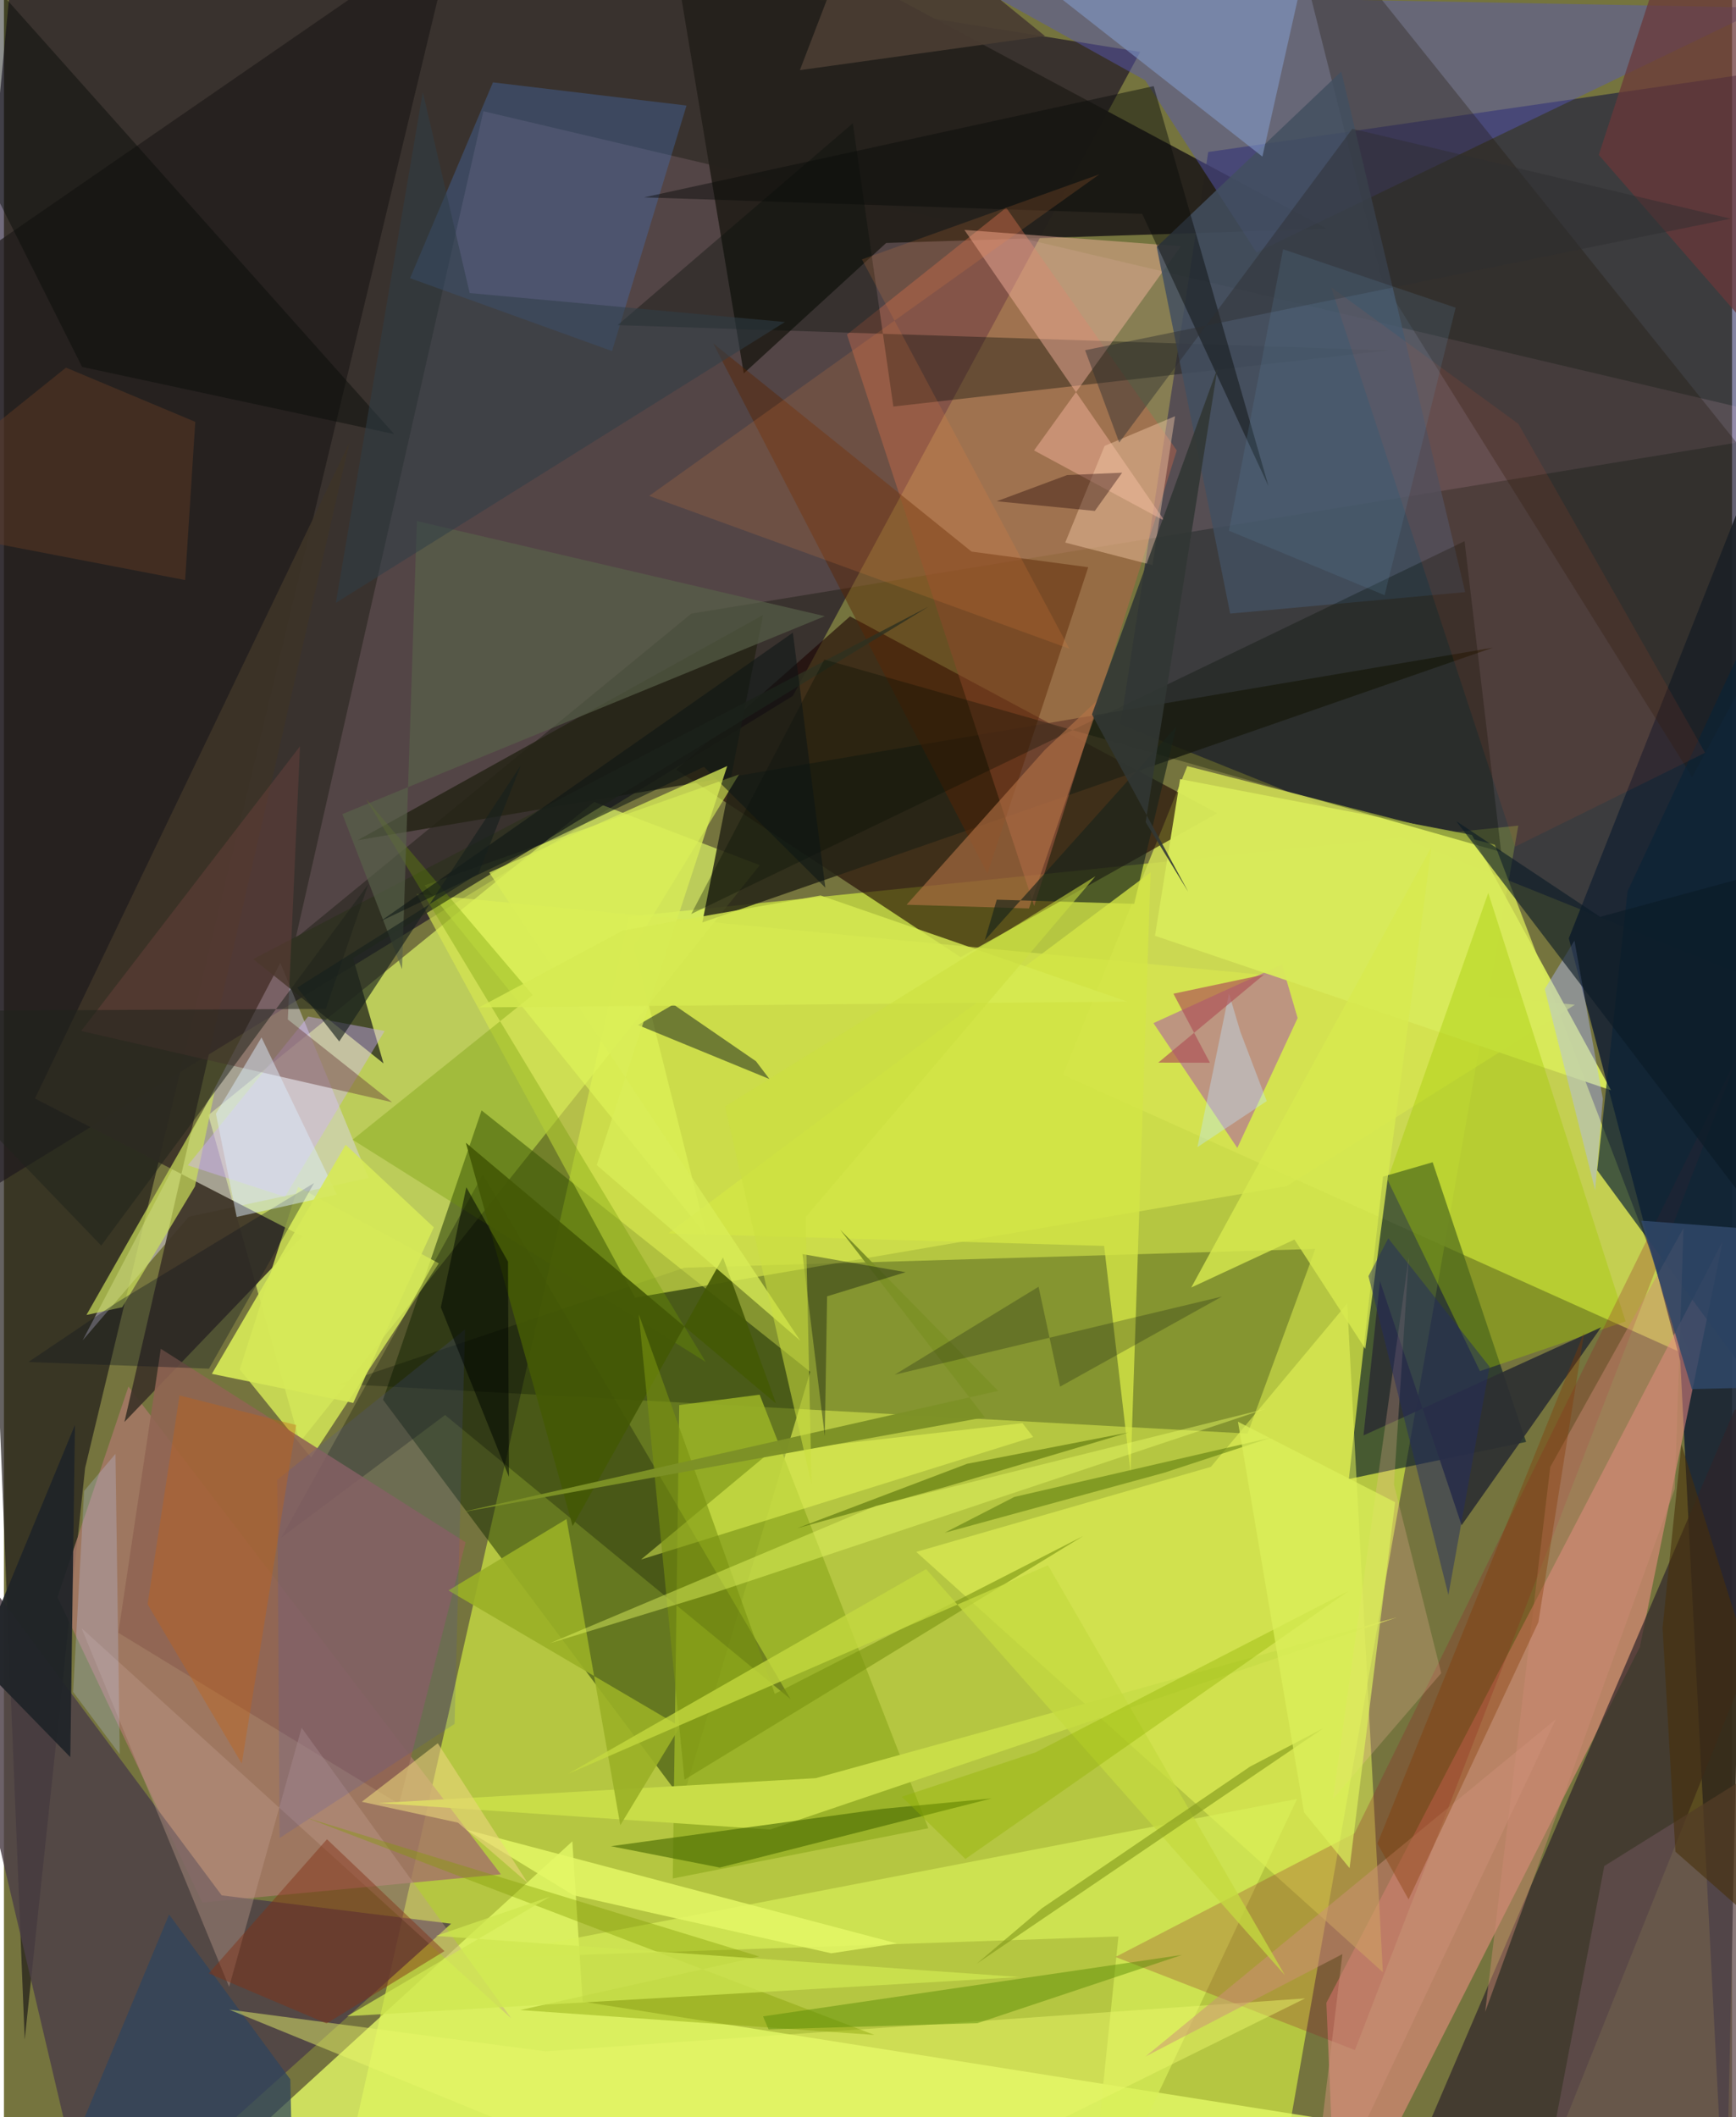 <svg xmlns="http://www.w3.org/2000/svg" width="228" height="278" viewBox="0 0 836 1024"><path fill="#75743e" d="M0 0h836v1024H0z"/><path fill="#cbe342" fill-opacity=".741" d="M156.966 1086l145.261-642.723 430.386-43.962L611.843 1086z"/><path fill="#100522" fill-opacity=".588" d="M381.68 336.566L-55.46 604.883 8.324-62 549.67 25.107z"/><path fill="#01003f" fill-opacity=".486" d="M582.6 73.518l297.115-42.986L898 494.262 540.165 350.33z"/><path fill="#e5fe6b" fill-opacity=".639" d="M365.647 418.437l-222.503 279.08-44.27-158.178 186.704-151.467z"/><path fill="#182e00" fill-opacity=".51" d="M231.064 537.068l158.984 126.407-61.87 207.225L183.381 677z"/><path fill="#cedb54" fill-opacity=".882" d="M721.243 408.56l-148.79-38.017-60.114 149.296 303.767 136.515z"/><path fill="#1b0200" fill-opacity=".6" d="M586.982 393.348l-124.19 69.606-137.546-90.69 84.053-74.141z"/><path fill="#1b2533" fill-opacity=".918" d="M810.972 658.263l-53.95-204.436 94.764-239.672L832.865 1086z"/><path fill="#0f222a" fill-opacity=".659" d="M667.151 569.098l24.015-6.963 45.212 135.273-85.757 17.93z"/><path fill="#1e1a18" fill-opacity=".682" d="M-24.48 131.782L218.285-35.643 39.275 709.935 10.043 986.481z"/><path fill="#fcc4de" fill-opacity=".137" d="M141.12 453.8l191.415-157.014 549.292-89.828L231.939 53.802z"/><path fill="#fc928b" fill-opacity=".502" d="M831.523 600.218l-40.11 196.381L644.726 1086l-4.976-117.305z"/><path fill="#010c00" fill-opacity=".263" d="M601.633 693.37l32.767-89.32-305.183 9.101-166.672 56.199z"/><path fill="#25211b" fill-opacity=".961" d="M317.572-62l40.322 242.611 68.901-63.091 213.292-6.824z"/><path fill="#e4fa67" fill-opacity=".788" d="M274.964 890.595l5.005 77.55L898 1065.78l-800.763-12.708z"/><path fill="#2e242b" fill-opacity=".694" d="M837.256 681.871L687.66 1031.233 731.12 1086 898 668.918z"/><path fill="#5757ba" fill-opacity=".459" d="M552.132 38.898l-76.03-42.322L851.466 3.73 605.943 122.079z"/><path fill="#a57765" fill-opacity=".863" d="M25.88 772.48l34.36-101.865L240.407 906.54 95.962 920.167z"/><path fill="#dcd6f1" fill-opacity=".463" d="M176.442 569.76l-42.73-104.073L38.077 648.27l51.346-59.77z"/><path fill="#d9e750" fill-opacity=".647" d="M305.362 627.628L199.526 432.316l560.476 53.635-139.494 87.764z"/><path fill="#4c3f47" fill-opacity=".82" d="M-43.572 716.752L105.334 916.72l110.98 13.707-173 155.573z"/><path fill="#edfe5c" fill-opacity=".494" d="M441.35 750.599l142.53-41.131 65.94-78.985 17.257 323.42z"/><path fill="#3d3328" fill-opacity=".918" d="M144.36 597.976L14.973 531.325l152.08-317L58.28 687.764z"/><path fill="#252416" fill-opacity=".843" d="M171.132 406.378L720.24 313.27 337.853 446.16l29.396-148.695z"/><path fill="#bc644b" fill-opacity=".471" d="M498.384 438.219l-90.558-276.404 77.026-61.363 82.517 117.402z"/><path fill="#99b126" fill-opacity=".898" d="M323.55 908.556l123.633-24.307-81.597-209.696-38.911 5.038z"/><path fill="#b16a9c" fill-opacity=".635" d="M625.848 492.39l-29.19 62.834-40.572-60.382 62.158-28.353z"/><path fill="#d6e957" fill-opacity=".827" d="M142.258 574.056l68.11 36.988-61.756 94.012-34.542-42.69z"/><path fill="#4572b7" fill-opacity=".357" d="M330.206 51.046l-93.642-11.21-40.094 94.71 97.695 35.255z"/><path fill="#e1f85b" fill-opacity=".58" d="M304.832 457.686l35.068 139.92L203.5 428.22l152.086-53.611z"/><path fill="#daf059" fill-opacity=".667" d="M539.152 936.602L523.786 1086 625.57 870.069l-400.824 77.285z"/><path fill="#d9eb5b" fill-opacity=".961" d="M710.14 403.833l67.296 123.477-220.615-74.704L569 376.836z"/><path fill="#070f0a" fill-opacity=".365" d="M430.258 196.633L410.64 59.647l-113.773 97.608 372.992 12.183z"/><path fill="#feb8a4" fill-opacity=".439" d="M498.335 217.865l71.07-98.775-104.778-7.882 96.887 140.744z"/><path fill="#000700" fill-opacity=".278" d="M380.527 821.775l-167.136-137.38-79.245 59.333 97.556-175.703z"/><path fill="#592404" fill-opacity=".451" d="M468.088 266.785L343.08 166.04l132.703 256.45 48.763-148.139z"/><path fill="#201407" fill-opacity=".302" d="M816.713 375.85l-150.01-240.438L616.977-62l260.54 325.186z"/><path fill="#2e3120" fill-opacity=".824" d="M183.617 514.344l-63.025-50.473L447.379 293.36 168.896 463.379z"/><path fill="#a2cb01" fill-opacity=".384" d="M669.304 570.577l44.73 92.584 70.47-24.062-66.438-207.227z"/><path fill="#931f2a" fill-opacity=".267" d="M537.704 946.516l115.668-59.811L839.721 508.58 653.556 991.555z"/><path fill="#ccdf5a" fill-opacity=".702" d="M57.2 632.275l-17.294 3.736 62.256-109.227-9.735 47.004z"/><path fill="#424f60" fill-opacity=".847" d="M646.957 34.59l-89.296 84.873 35.554 177.31 113.68-10.394z"/><path fill="#906452" fill-opacity=".89" d="M75.87 652.36l147.466 93.588-32.195 126.588-135.802-82.803z"/><path fill="#030b02" fill-opacity=".302" d="M706.6 261.75L332.485 442.056l64.393-123.086 327.43 93.127z"/><path fill="#2d2f32" fill-opacity=".914" d="M705.178 737.705l67.492-95.757-114.961 52.316 7.962-74.622z"/><path fill="#030d19" fill-opacity=".459" d="M370.332 521.9l-63.624-26.128 17.152-9.96 39.957 27.482z"/><path fill="#849bca" fill-opacity=".573" d="M338.676-35.89L433.278-62 608.804 75.754 639.717-62z"/><path fill="#c9dd49" fill-opacity=".996" d="M370.656 884.887l303.14-102.6L392.73 860.03l-211.703 12.038z"/><path fill="#486a00" fill-opacity=".616" d="M346.284 903.27l131.547-33.442-52.627 5.025-131.569 18.098z"/><path fill="#b57346" fill-opacity=".6" d="M436.68 437.586l66.792-74.82 27.422-25.917-35.026 102.531z"/><path fill="#0b2336" fill-opacity=".678" d="M770.763 566.03l14.694-134.978 70.433-150.364L898 738.939z"/><path fill="#19241a" fill-opacity=".655" d="M546.783 437.17l-66.488-2.032-5.784 19.636 92.669-103.38z"/><path fill="#624d4f" fill-opacity=".753" d="M822.8 1083.099l75.2-257.85-123.807 77.282-26.423 138.585z"/><path fill="#709800" fill-opacity=".329" d="M168.66 551.23l87.12-69.969-80.521-94.656 164.218 272.118z"/><path fill="#9ab026" fill-opacity=".902" d="M272.154 734.705l-57.113 34.547 112.064 65.81-28.925 47.725z"/><path fill="#cfb1ff" fill-opacity=".424" d="M135.91 578.834L88.952 563.63l58.212-71.976 37.007 6.99z"/><path fill="#6c403d" fill-opacity=".467" d="M137.33 493.09l50.411 40.014-150.368-34.456L143.22 360.96z"/><path fill="#cf8b76" fill-opacity=".447" d="M808.297 720.133l4.237-126.178-64.473 115.58-31.504 263.598z"/><path fill="#d7ea50" fill-opacity=".808" d="M574.382 622.725l116.21-213.081-32.024 242.744-34.265-52.866z"/><path fill="#edff5c" fill-opacity=".471" d="M370.821 702.161l121.894-13.823 5.193 6.69L308.194 754.3z"/><path fill="#f7cdab" fill-opacity=".424" d="M532.458 215.672l-19.042 46.753 42.214 10.912 10.914-72.03z"/><path fill="#0a0b09" fill-opacity=".459" d="M611.77 235.191L556.187 41.653 309.634 95.464l241.017 7.976z"/><path fill="#6a3739" fill-opacity=".729" d="M891.14-62l-5.873 267.638L771.529 74.932 816.042-62z"/><path fill="#f6863f" fill-opacity=".165" d="M515.382 313.746l-203.24-73.903 217.84-155.557-114.93 41.167z"/><path fill="#afb9ff" fill-opacity=".42" d="M759.757 454.937l13.728 76.485-3.706 44.288-24.38-97.357z"/><path fill="#2e445e" fill-opacity=".714" d="M20.963 1067.485l118.601-15.733-1.028-46.06-58.641-79.711z"/><path fill="#d4e646" fill-opacity=".792" d="M554.707 421.945l-9.686 290.177-12.802-109.518-210.81-6.04z"/><path fill="#e9f76b" fill-opacity=".471" d="M629.479 966.551L388.087 1086l-279.11-114.021 153.043 20.19z"/><path fill="#304869" fill-opacity=".839" d="M898 669.848v-71.464l-105.958-7.998 24.517 81.483z"/><path fill="#c09c8d" fill-opacity=".392" d="M108.934 960.977l-71.4-173.497L245.499 976.3 143.994 835.655z"/><path fill="#59614a" fill-opacity=".659" d="M397.109 298.03l-197.353-46.017-7.183 216.743-28.865-75.013z"/><path fill="#e4f767" fill-opacity=".839" d="M431.967 939.964l-31.765 4.775-124.614-28.047-52.077-31.81z"/><path fill="#070b08" fill-opacity=".459" d="M37.79 177.453L-61.844-21.126l36.58-8.953 214.027 240.032z"/><path fill="#0a1a26" fill-opacity=".62" d="M772.161 443.458l111.42-30.309-38.152 171.585-142.84-187.558z"/><path fill="#823115" fill-opacity=".463" d="M156.058 978.678l-57-24.213 57.207-64.878 56.837 54.097z"/><path fill="#0b1514" fill-opacity=".549" d="M338.627 370.866L182.08 445.613l199.564-139.601 15.728 123.335z"/><path fill="#202428" fill-opacity=".933" d="M32.1 849.87L-62 753.381l4.217 158.83L34.35 689.214z"/><path fill="#494eb1" fill-opacity=".18" d="M223.056 642.973l-90.82 72.708 1.097 173.337 84.662-55.215z"/><path fill="#839d02" fill-opacity=".384" d="M365.421 946.3l-218.97-67.076 274.654 105.005-171.376-12.041z"/><path fill="#fdbd9f" fill-opacity=".247" d="M672.44 717.95l7.173-109.84-36.68 261.976 52.373-60.829z"/><path fill="#445905" fill-opacity=".906" d="M223.442 552.713l51.665 185.385 72.748-129.937 25.663 70.691z"/><path fill="#0f1520" fill-opacity=".357" d="M54.68 629.901l-42.838 28.851 87.345 3.227 50.833-89.769z"/><path fill="#cd9079" fill-opacity=".502" d="M647.508 945.13L630.542 1086l120.276-254.547-198.537 163.19z"/><path fill="#ddedfd" fill-opacity=".486" d="M112.582 588.59l-10.046-49.95 22.064-36.86 36.457 75.97z"/><path fill="#673d25" fill-opacity=".427" d="M87.654 280.559L-62 251.764l92.005-73.959 62.551 26.222z"/><path fill="#c56213" fill-opacity=".361" d="M115.05 853.003l26.337-163.764-56.438-14.312-15.476 100.979z"/><path fill="#799310" fill-opacity=".588" d="M329.213 860.772l-22.099-225.06 65.799 183.523 149.172-76.297z"/><path fill="#568903" fill-opacity=".459" d="M367.23 975.25l202.641-29.717-98.939 33.015-101.038 2.995z"/><path fill="#323734" fill-opacity=".894" d="M526.344 345.537l46.566 85.79-20.583-33.68 34.742-219.524z"/><path fill="#bdccf8" fill-opacity=".255" d="M33.458 818.35l22.562 30.139-2.067-145.322-15.159 17.944z"/><path fill="#d6e958" fill-opacity=".914" d="M165.308 553.685l42.63 39.936-38.958 84.918-68.396-14.053z"/><path fill="#527207" fill-opacity=".506" d="M455.078 741.34l106.195-29.023 51.512-16.929-123.982 28.624z"/><path fill="#232c62" fill-opacity=".486" d="M718.688 661.002l-49-62.067-9.587 18.299 38.674 154.17z"/><path fill="#c5da3f" fill-opacity=".761" d="M446.112 758.936l173.513 196.329-114.576-198.218L272.92 857.941z"/><path fill="#58720b" fill-opacity=".612" d="M543.964 692.85l-87.818 26.129-72.522 20.221 82.29-31.21z"/><path fill="#ead57c" fill-opacity=".592" d="M209.869 843.144l43.514 67.567-33.735-29.16-46.529-10.096z"/><path fill="#ebfe66" fill-opacity=".431" d="M342.688 770.706l267.661-89.296-188.472 46.892-157.782 66.484z"/><path fill="#833800" fill-opacity=".361" d="M764.46 644.447l-22.138 140.154-62.804 134.081-15.084-27.032z"/><path fill="#7d9126" fill-opacity=".98" d="M480.957 672.717l-76.41-77.92 69.955 90.693-253.332 45.972z"/><path fill="#303e48" fill-opacity=".537" d="M225.306 141.75l152.524 13.995-217.268 135.832L202.62 44.542z"/><path fill="#cfe751" fill-opacity=".757" d="M208.98 936.334l55.159-18.975-98.08 57.789 325.264-18.918z"/><path fill="#859b1d" fill-opacity=".639" d="M502.215 922.919l100.558-68.446 35.445-18.54-167.522 113.764z"/><path fill="#92b200" fill-opacity=".388" d="M465.132 899.111L650.644 769.4 499.26 847.48l-64.891 21.535z"/><path fill="#010a09" fill-opacity=".357" d="M398.21 626.985l-1.111 67.604-10.793-88.032 49.87 8.754z"/><path fill="#ff582b" fill-opacity=".09" d="M732.634 204.997l90.32 159.1-91.92 45.434-89.016-270.638z"/><path fill="#20241c" fill-opacity=".525" d="M47.056 602.448L-62 489.097l217.703-1.169 20.517-60.208z"/><path fill="#daed58" fill-opacity=".753" d="M349.895 370.511l-63.114 193.002 98.411 84.89-150.42-226.414z"/><path fill="#ddf05b" fill-opacity=".706" d="M596.972 687.631l31.974 188.936 22.025 26.974 22.031-176.991z"/><path fill="#d7ea52" fill-opacity=".82" d="M229.84 487.256l313.678-2.8-148.413-51.341-95.615 16.924z"/><path fill="#2d2d30" fill-opacity=".447" d="M652.314 62.284L539.531 214.049l-16.504-44.655 312.253-63.616z"/><path fill="#1d0204" fill-opacity=".361" d="M480.288 242.442l47.446 4.675 13.209-18.487-26.61 1.139z"/><path fill="#010600" fill-opacity=".533" d="M243.843 610.23l.441 104.016-32.93-81.947 12.338-58.053z"/><path fill="#482f09" fill-opacity=".58" d="M898 974.223l-89.386-78.633-6.228-108.275 9.127-88.696z"/><path fill="#17201d" fill-opacity=".635" d="M229.58 422.453l-87.708 55.235 20.329 26.034 87.808-133.472z"/><path fill="#493d32" fill-opacity=".929" d="M421.83-62l40.348 45.79 41.436 33.637L385.04 33.932z"/><path fill="#cbdf3f" fill-opacity=".561" d="M390.707 717.82l-41.886-182.684 179.2-111.32-140.19 164.861z"/><path fill="#bfe9ff" fill-opacity=".376" d="M610.911 532.55l-12.748-33.445-5.535-18.601-15.265 74.333z"/><path fill="#af5257" fill-opacity=".671" d="M583.416 514.014l-25-.058 51.172-42.596-43.833 9.265z"/><path fill="#608aa9" fill-opacity=".184" d="M667.919 287.88l-75.305-31.195 26.202-136.13 83.455 28.263z"/><path fill="#00050a" fill-opacity=".231" d="M589.213 627.102l-158.268 37.776 69.568-42.517 10.408 48.308z"/></svg>